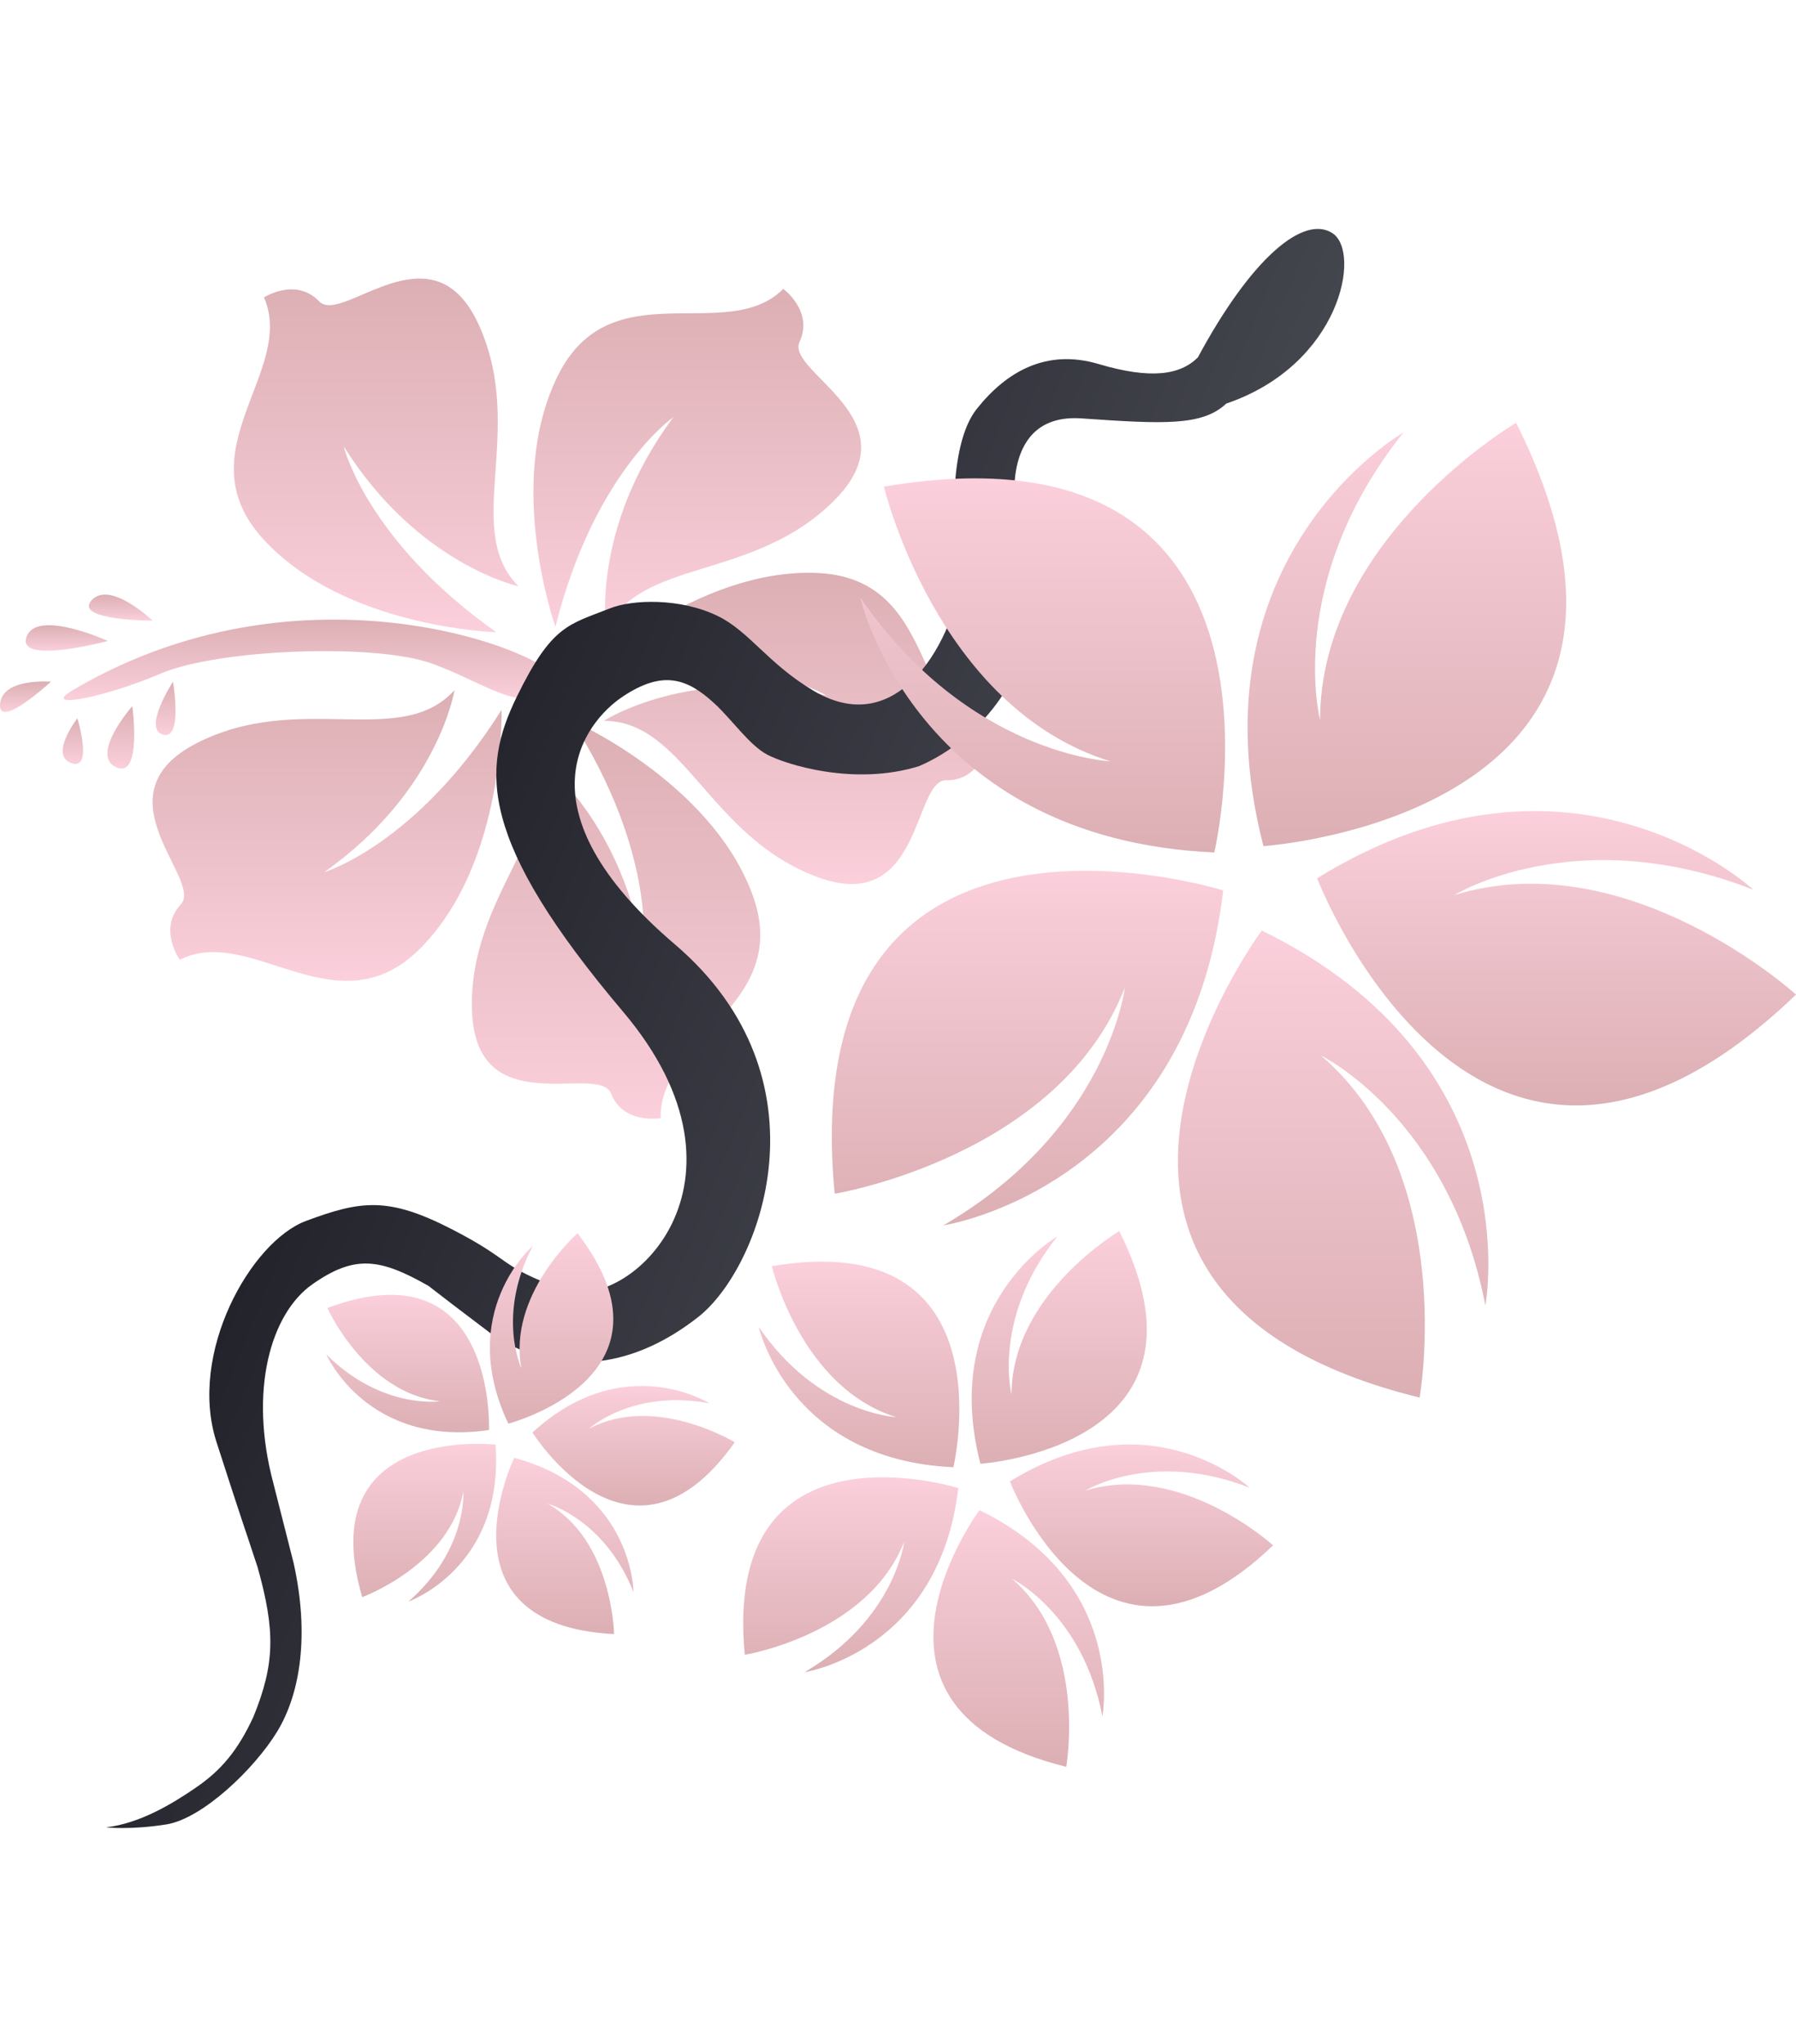 <svg width="400" height="455" viewBox="0 0 400 455" fill="none" xmlns="http://www.w3.org/2000/svg">
<path d="M149.984 92.861C131.407 117.78 135.033 140.434 135.033 140.434C142.281 124.123 167.654 129.56 185.778 111.437C203.902 93.314 174.904 82.893 178.075 76.096C181.247 69.3 174.451 64.316 174.451 64.316C161.764 77.003 135.938 59.785 124.159 83.799C112.378 107.812 123.706 139.528 123.706 139.528C132.314 105.094 149.984 92.861 149.984 92.861Z" fill="url(#paint0_linear_45_111)"/>
<path d="M130.717 149.755C165.681 143.645 184.034 154.829 184.034 154.829C153.72 147.967 134.487 160.475 134.487 160.475C152.336 160.48 157.666 185.875 181.586 195.082C205.505 204.288 203.259 173.557 210.758 173.698C218.256 173.837 220.053 165.603 220.053 165.603C203.308 159.158 208.56 128.567 181.833 127.549C155.105 126.53 130.717 149.755 130.717 149.755Z" fill="url(#paint1_linear_45_111)"/>
<path d="M118.88 167.989C125.76 184.459 104.385 199.171 105.116 224.791C105.847 250.411 133.334 236.486 136.097 243.458C138.86 250.431 147.15 248.912 147.15 248.912C146.638 230.978 176.888 224.026 167.52 198.972C158.151 173.919 127.316 160.376 127.316 160.376C146.438 190.279 143.198 211.525 143.198 211.525C137.838 180.909 118.88 167.989 118.88 167.989Z" fill="url(#paint2_linear_45_111)"/>
<path d="M93.899 210.837C112.581 191.695 111.708 158.028 111.708 158.028C92.791 188.06 72.187 194.173 72.187 194.173C97.608 176.289 101.229 153.634 101.229 153.634C89.254 166.871 66.842 153.793 43.971 165.361C21.1 176.929 45.402 195.873 40.269 201.341C35.136 206.81 40.039 213.664 40.039 213.664C56.049 205.566 75.218 229.979 93.899 210.837Z" fill="url(#paint3_linear_45_111)"/>
<path d="M58.739 120.137C76.857 139.814 110.522 140.741 110.522 140.741C81.542 120.247 76.538 99.346 76.538 99.346C93.039 125.685 115.468 130.511 115.468 130.511C102.89 117.847 117.146 96.165 106.815 72.708C96.484 49.252 76.27 72.508 71.084 67.09C65.897 61.673 58.791 66.203 58.791 66.203C66.022 82.623 40.621 100.461 58.739 120.137Z" fill="url(#paint4_linear_45_111)"/>
<path d="M16.324 153.574C8.622 158.105 23.12 155.386 35.807 149.949C48.493 144.512 83.381 143.153 96.067 147.684C108.753 152.215 117.815 160.37 123.705 151.762C126.786 147.259 69.997 122.001 16.324 153.574Z" fill="url(#paint5_linear_45_111)"/>
<path d="M33.994 138.168C33.994 138.168 24.48 129.107 20.402 133.638C16.324 138.168 33.994 138.168 33.994 138.168Z" fill="url(#paint6_linear_45_111)"/>
<path d="M24.026 142.7C24.026 142.7 8.168 135.451 5.904 141.794C3.638 148.137 24.026 142.7 24.026 142.7Z" fill="url(#paint7_linear_45_111)"/>
<path d="M0.013 156.745C-0.44 162.636 11.34 151.762 11.34 151.762C11.34 151.762 0.466 150.855 0.013 156.745Z" fill="url(#paint8_linear_45_111)"/>
<path d="M15.871 169.885C20.855 171.697 17.23 159.917 17.23 159.917C17.23 159.917 10.887 168.073 15.871 169.885Z" fill="url(#paint9_linear_45_111)"/>
<path d="M25.839 170.792C31.729 173.51 29.463 157.199 29.463 157.199C29.463 157.199 19.949 168.073 25.839 170.792Z" fill="url(#paint10_linear_45_111)"/>
<path d="M38.526 151.762C38.526 151.762 31.729 162.182 36.26 163.542C40.791 164.902 38.526 151.762 38.526 151.762Z" fill="url(#paint11_linear_45_111)"/>
<path d="M296.783 51.926C290.339 47.703 278.672 57.473 266.785 79.568C262.869 83.467 256.363 84.51 244.686 81.043C233.009 77.575 224.098 82.769 217.517 91.062C210.937 99.354 212.21 120.343 213.642 127.208C215.075 134.074 203.33 166.947 181.134 153.745C171.034 147.737 166.894 140.576 159.893 137.158C151.511 133.066 140.866 133.44 135.866 135.428C126.691 139.076 122.924 139.048 115.053 155.203C107.183 171.358 106.524 187.132 138.77 225.232C171.016 263.333 139.977 292.439 125.316 287.046C110.655 281.653 114.642 280.842 100.558 273.616C86.474 266.39 80.379 267.247 68.139 271.813C55.899 276.379 41.819 301.212 48.219 321.043C54.619 340.874 53.798 338.022 57.373 348.902C61.347 363.089 61.239 370.406 56.443 382.199C52.999 389.642 49.321 394.044 43.733 397.89C38.146 401.735 31.13 405.897 23.636 406.819C23.636 406.819 29.125 407.424 37.076 406.151C45.027 404.878 56.65 393.867 61.765 385.431C66.881 376.994 68.955 363.937 65.385 347.923L60.857 330.108C55.397 309.59 60.25 292.417 69.615 285.879C78.979 279.342 84.564 280.08 95.437 286.271L100.832 290.429L110.224 297.552C125.756 307.09 141.742 304.019 155.539 293.169C169.336 282.319 185.535 240.293 150.304 210.234C115.073 180.174 129.968 160.844 138.781 155.016C147.594 149.188 152.987 150.955 159.106 156.595C162.837 159.991 166.898 165.904 170.885 168.006C174.871 170.108 190.16 175.093 204.704 170.555C219.233 164.299 228.16 149.785 228.573 140.792C228.986 131.8 229.013 125.268 226.173 113.511C226.173 113.511 222.651 91.882 240.864 93.145C259.077 94.409 267.776 94.873 273.107 89.848C298.573 81.189 303.227 56.15 296.783 51.926Z" fill="url(#paint12_linear_45_111)"/>
<path d="M237.471 393.334C237.471 393.334 242.3 365.97 225.399 351.482C225.399 351.482 241.093 359.128 245.519 382.066C245.519 382.066 251.154 352.288 218.155 336.19C218.155 336.19 185.156 380.456 237.471 393.334Z" fill="url(#paint13_linear_45_111)"/>
<path d="M278.32 331.2C278.32 331.2 256.167 310.517 224.921 329.796C224.921 329.796 244.686 381.35 283.539 344.026C283.539 344.026 262.996 325.315 241.717 331.851C241.717 331.851 256.569 322.677 278.32 331.2Z" fill="url(#paint14_linear_45_111)"/>
<path d="M218.355 325.862C218.355 325.862 273.447 322.223 249.279 274.072C249.279 274.072 225.33 288.164 225.284 310.425C225.284 310.425 220.91 293.523 235.484 275.265C235.484 275.265 209.176 290.312 218.355 325.862Z" fill="url(#paint15_linear_45_111)"/>
<path d="M168.993 295.418C168.993 295.418 175.659 324.983 212.336 326.639C212.336 326.639 225.023 272.905 171.901 281.88C171.901 281.88 178.346 308.909 199.612 315.486C199.612 315.486 182.172 314.707 168.993 295.418Z" fill="url(#paint16_linear_45_111)"/>
<path d="M201.39 343.171C201.39 343.171 199.359 360.51 179.172 372.267C179.172 372.267 209.14 367.745 213.432 331.282C213.432 331.282 160.749 314.762 165.879 368.392C165.879 368.392 193.301 363.91 201.39 343.171Z" fill="url(#paint17_linear_45_111)"/>
<path d="M141.08 354.38C141.08 354.38 141.021 331.719 114.523 324.549C114.523 324.549 96.529 361.704 136.758 363.789C136.758 363.789 136.448 343.014 121.995 334.758C121.995 334.758 134.597 338.161 141.08 354.38Z" fill="url(#paint18_linear_45_111)"/>
<path d="M163.638 321.089C163.638 321.089 145.917 310.243 131.213 318.042C131.213 318.042 140.826 309.213 157.999 312.406C157.999 312.406 138.818 300.34 118.589 318.899C118.589 318.899 140.367 353.972 163.638 321.089Z" fill="url(#paint19_linear_45_111)"/>
<path d="M128.624 274.549C128.624 274.549 113.023 288.272 116.126 304.625C116.126 304.625 110.533 292.83 118.661 277.37C118.661 277.37 101.464 292.126 113.213 316.936C113.213 316.936 153.155 306.501 128.624 274.549Z" fill="url(#paint20_linear_45_111)"/>
<path d="M97.988 311.958C97.988 311.958 85.072 313.844 72.676 301.537C72.676 301.537 81.738 322.307 108.904 318.355C108.904 318.355 110.648 277.11 72.904 291.186C72.904 291.186 81.445 310.126 97.988 311.958Z" fill="url(#paint21_linear_45_111)"/>
<path d="M90.98 356.532C90.98 356.532 112.348 348.989 110.36 321.61C110.36 321.61 69.348 316.901 80.672 355.561C80.672 355.561 100.177 348.406 103.195 332.037C103.195 332.037 104.146 345.056 90.98 356.532Z" fill="url(#paint22_linear_45_111)"/>
<path d="M281.026 207.159C281.026 207.159 220.982 287.705 316.173 311.137C316.173 311.137 324.96 261.345 294.206 234.985C294.206 234.985 322.763 248.897 330.818 290.635C330.818 290.635 341.07 236.449 281.026 207.159Z" fill="url(#paint23_linear_45_111)"/>
<path d="M390.504 198.077C390.504 198.077 350.196 160.442 293.34 195.522C293.34 195.522 329.302 289.329 400 221.416C400 221.416 362.621 187.367 323.901 199.262C323.901 199.262 350.926 182.567 390.504 198.077Z" fill="url(#paint24_linear_45_111)"/>
<path d="M337.659 94.126C337.659 94.126 294.082 119.769 293.997 160.274C293.997 160.274 286.04 129.521 312.557 96.298C312.557 96.298 264.687 123.678 281.389 188.363C281.389 188.363 381.635 181.743 337.659 94.126Z" fill="url(#paint25_linear_45_111)"/>
<path d="M191.571 132.969C191.571 132.969 203.701 186.766 270.44 189.778C270.44 189.778 293.525 92.003 196.862 108.335C196.862 108.335 208.588 157.518 247.286 169.485C247.286 169.485 215.552 168.067 191.571 132.969Z" fill="url(#paint26_linear_45_111)"/>
<path d="M250.521 219.859C250.521 219.859 246.825 251.41 210.092 272.802C210.092 272.802 264.622 264.576 272.429 198.227C272.429 198.227 176.569 168.166 185.902 265.753C185.902 265.753 235.802 257.596 250.521 219.859Z" fill="url(#paint27_linear_45_111)"/>
<defs>
<linearGradient id="paint0_linear_45_111" x1="155.292" y1="140.434" x2="155.292" y2="64.316" gradientUnits="userSpaceOnUse">
<stop stop-color="#FBCFDB"/>
<stop offset="1" stop-color="#DBAFB3"/>
</linearGradient>
<linearGradient id="paint1_linear_45_111" x1="175.385" y1="196.803" x2="175.385" y2="127.516" gradientUnits="userSpaceOnUse">
<stop stop-color="#FBCFDB"/>
<stop offset="1" stop-color="#DBAFB3"/>
</linearGradient>
<linearGradient id="paint2_linear_45_111" x1="137.209" y1="249.052" x2="137.209" y2="160.376" gradientUnits="userSpaceOnUse">
<stop stop-color="#FBCFDB"/>
<stop offset="1" stop-color="#DBAFB3"/>
</linearGradient>
<linearGradient id="paint3_linear_45_111" x1="72.851" y1="218.359" x2="72.851" y2="153.634" gradientUnits="userSpaceOnUse">
<stop stop-color="#FBCFDB"/>
<stop offset="1" stop-color="#DBAFB3"/>
</linearGradient>
<linearGradient id="paint4_linear_45_111" x1="83.775" y1="140.741" x2="83.775" y2="62.014" gradientUnits="userSpaceOnUse">
<stop stop-color="#FBCFDB"/>
<stop offset="1" stop-color="#DBAFB3"/>
</linearGradient>
<linearGradient id="paint5_linear_45_111" x1="68.999" y1="155.861" x2="68.999" y2="137.938" gradientUnits="userSpaceOnUse">
<stop stop-color="#FBCFDB"/>
<stop offset="1" stop-color="#DBAFB3"/>
</linearGradient>
<linearGradient id="paint6_linear_45_111" x1="26.893" y1="138.168" x2="26.893" y2="132.369" gradientUnits="userSpaceOnUse">
<stop stop-color="#FBCFDB"/>
<stop offset="1" stop-color="#DBAFB3"/>
</linearGradient>
<linearGradient id="paint7_linear_45_111" x1="14.877" y1="144.869" x2="14.877" y2="139.192" gradientUnits="userSpaceOnUse">
<stop stop-color="#FBCFDB"/>
<stop offset="1" stop-color="#DBAFB3"/>
</linearGradient>
<linearGradient id="paint8_linear_45_111" x1="5.67" y1="158.495" x2="5.67" y2="151.712" gradientUnits="userSpaceOnUse">
<stop stop-color="#FBCFDB"/>
<stop offset="1" stop-color="#DBAFB3"/>
</linearGradient>
<linearGradient id="paint9_linear_45_111" x1="16.232" y1="170.074" x2="16.232" y2="159.917" gradientUnits="userSpaceOnUse">
<stop stop-color="#FBCFDB"/>
<stop offset="1" stop-color="#DBAFB3"/>
</linearGradient>
<linearGradient id="paint10_linear_45_111" x1="26.903" y1="171.097" x2="26.903" y2="157.199" gradientUnits="userSpaceOnUse">
<stop stop-color="#FBCFDB"/>
<stop offset="1" stop-color="#DBAFB3"/>
</linearGradient>
<linearGradient id="paint11_linear_45_111" x1="36.897" y1="163.641" x2="36.897" y2="151.762" gradientUnits="userSpaceOnUse">
<stop stop-color="#FBCFDB"/>
<stop offset="1" stop-color="#DBAFB3"/>
</linearGradient>
<linearGradient id="paint12_linear_45_111" x1="87.821" y1="200.021" x2="222.038" y2="254.329" gradientUnits="userSpaceOnUse">
<stop stop-color="#23232C"/>
<stop offset="1" stop-color="#44464E"/>
</linearGradient>
<linearGradient id="paint13_linear_45_111" x1="226.886" y1="336.19" x2="226.886" y2="393.334" gradientUnits="userSpaceOnUse">
<stop stop-color="#FBCFDB"/>
<stop offset="1" stop-color="#DBAFB3"/>
</linearGradient>
<linearGradient id="paint14_linear_45_111" x1="254.23" y1="321.577" x2="254.23" y2="357.587" gradientUnits="userSpaceOnUse">
<stop stop-color="#FBCFDB"/>
<stop offset="1" stop-color="#DBAFB3"/>
</linearGradient>
<linearGradient id="paint15_linear_45_111" x1="235.91" y1="274.072" x2="235.91" y2="325.862" gradientUnits="userSpaceOnUse">
<stop stop-color="#FBCFDB"/>
<stop offset="1" stop-color="#DBAFB3"/>
</linearGradient>
<linearGradient id="paint16_linear_45_111" x1="191.327" y1="280.869" x2="191.327" y2="326.639" gradientUnits="userSpaceOnUse">
<stop stop-color="#FBCFDB"/>
<stop offset="1" stop-color="#DBAFB3"/>
</linearGradient>
<linearGradient id="paint17_linear_45_111" x1="189.479" y1="328.881" x2="189.479" y2="372.267" gradientUnits="userSpaceOnUse">
<stop stop-color="#FBCFDB"/>
<stop offset="1" stop-color="#DBAFB3"/>
</linearGradient>
<linearGradient id="paint18_linear_45_111" x1="125.796" y1="324.549" x2="125.796" y2="363.789" gradientUnits="userSpaceOnUse">
<stop stop-color="#FBCFDB"/>
<stop offset="1" stop-color="#DBAFB3"/>
</linearGradient>
<linearGradient id="paint19_linear_45_111" x1="141.113" y1="308.551" x2="141.113" y2="335.157" gradientUnits="userSpaceOnUse">
<stop stop-color="#FBCFDB"/>
<stop offset="1" stop-color="#DBAFB3"/>
</linearGradient>
<linearGradient id="paint20_linear_45_111" x1="122.849" y1="274.549" x2="122.849" y2="316.936" gradientUnits="userSpaceOnUse">
<stop stop-color="#FBCFDB"/>
<stop offset="1" stop-color="#DBAFB3"/>
</linearGradient>
<linearGradient id="paint21_linear_45_111" x1="90.796" y1="288.258" x2="90.796" y2="318.855" gradientUnits="userSpaceOnUse">
<stop stop-color="#FBCFDB"/>
<stop offset="1" stop-color="#DBAFB3"/>
</linearGradient>
<linearGradient id="paint22_linear_45_111" x1="94.593" y1="321.43" x2="94.593" y2="356.532" gradientUnits="userSpaceOnUse">
<stop stop-color="#FBCFDB"/>
<stop offset="1" stop-color="#DBAFB3"/>
</linearGradient>
<linearGradient id="paint23_linear_45_111" x1="296.912" y1="207.159" x2="296.912" y2="311.137" gradientUnits="userSpaceOnUse">
<stop stop-color="#FBCFDB"/>
<stop offset="1" stop-color="#DBAFB3"/>
</linearGradient>
<linearGradient id="paint24_linear_45_111" x1="346.67" y1="180.567" x2="346.67" y2="246.092" gradientUnits="userSpaceOnUse">
<stop stop-color="#FBCFDB"/>
<stop offset="1" stop-color="#DBAFB3"/>
</linearGradient>
<linearGradient id="paint25_linear_45_111" x1="313.333" y1="94.126" x2="313.333" y2="188.363" gradientUnits="userSpaceOnUse">
<stop stop-color="#FBCFDB"/>
<stop offset="1" stop-color="#DBAFB3"/>
</linearGradient>
<linearGradient id="paint26_linear_45_111" x1="232.212" y1="106.496" x2="232.212" y2="189.778" gradientUnits="userSpaceOnUse">
<stop stop-color="#FBCFDB"/>
<stop offset="1" stop-color="#DBAFB3"/>
</linearGradient>
<linearGradient id="paint27_linear_45_111" x1="228.846" y1="193.858" x2="228.846" y2="272.802" gradientUnits="userSpaceOnUse">
<stop stop-color="#FBCFDB"/>
<stop offset="1" stop-color="#DBAFB3"/>
</linearGradient>
</defs>
</svg>
